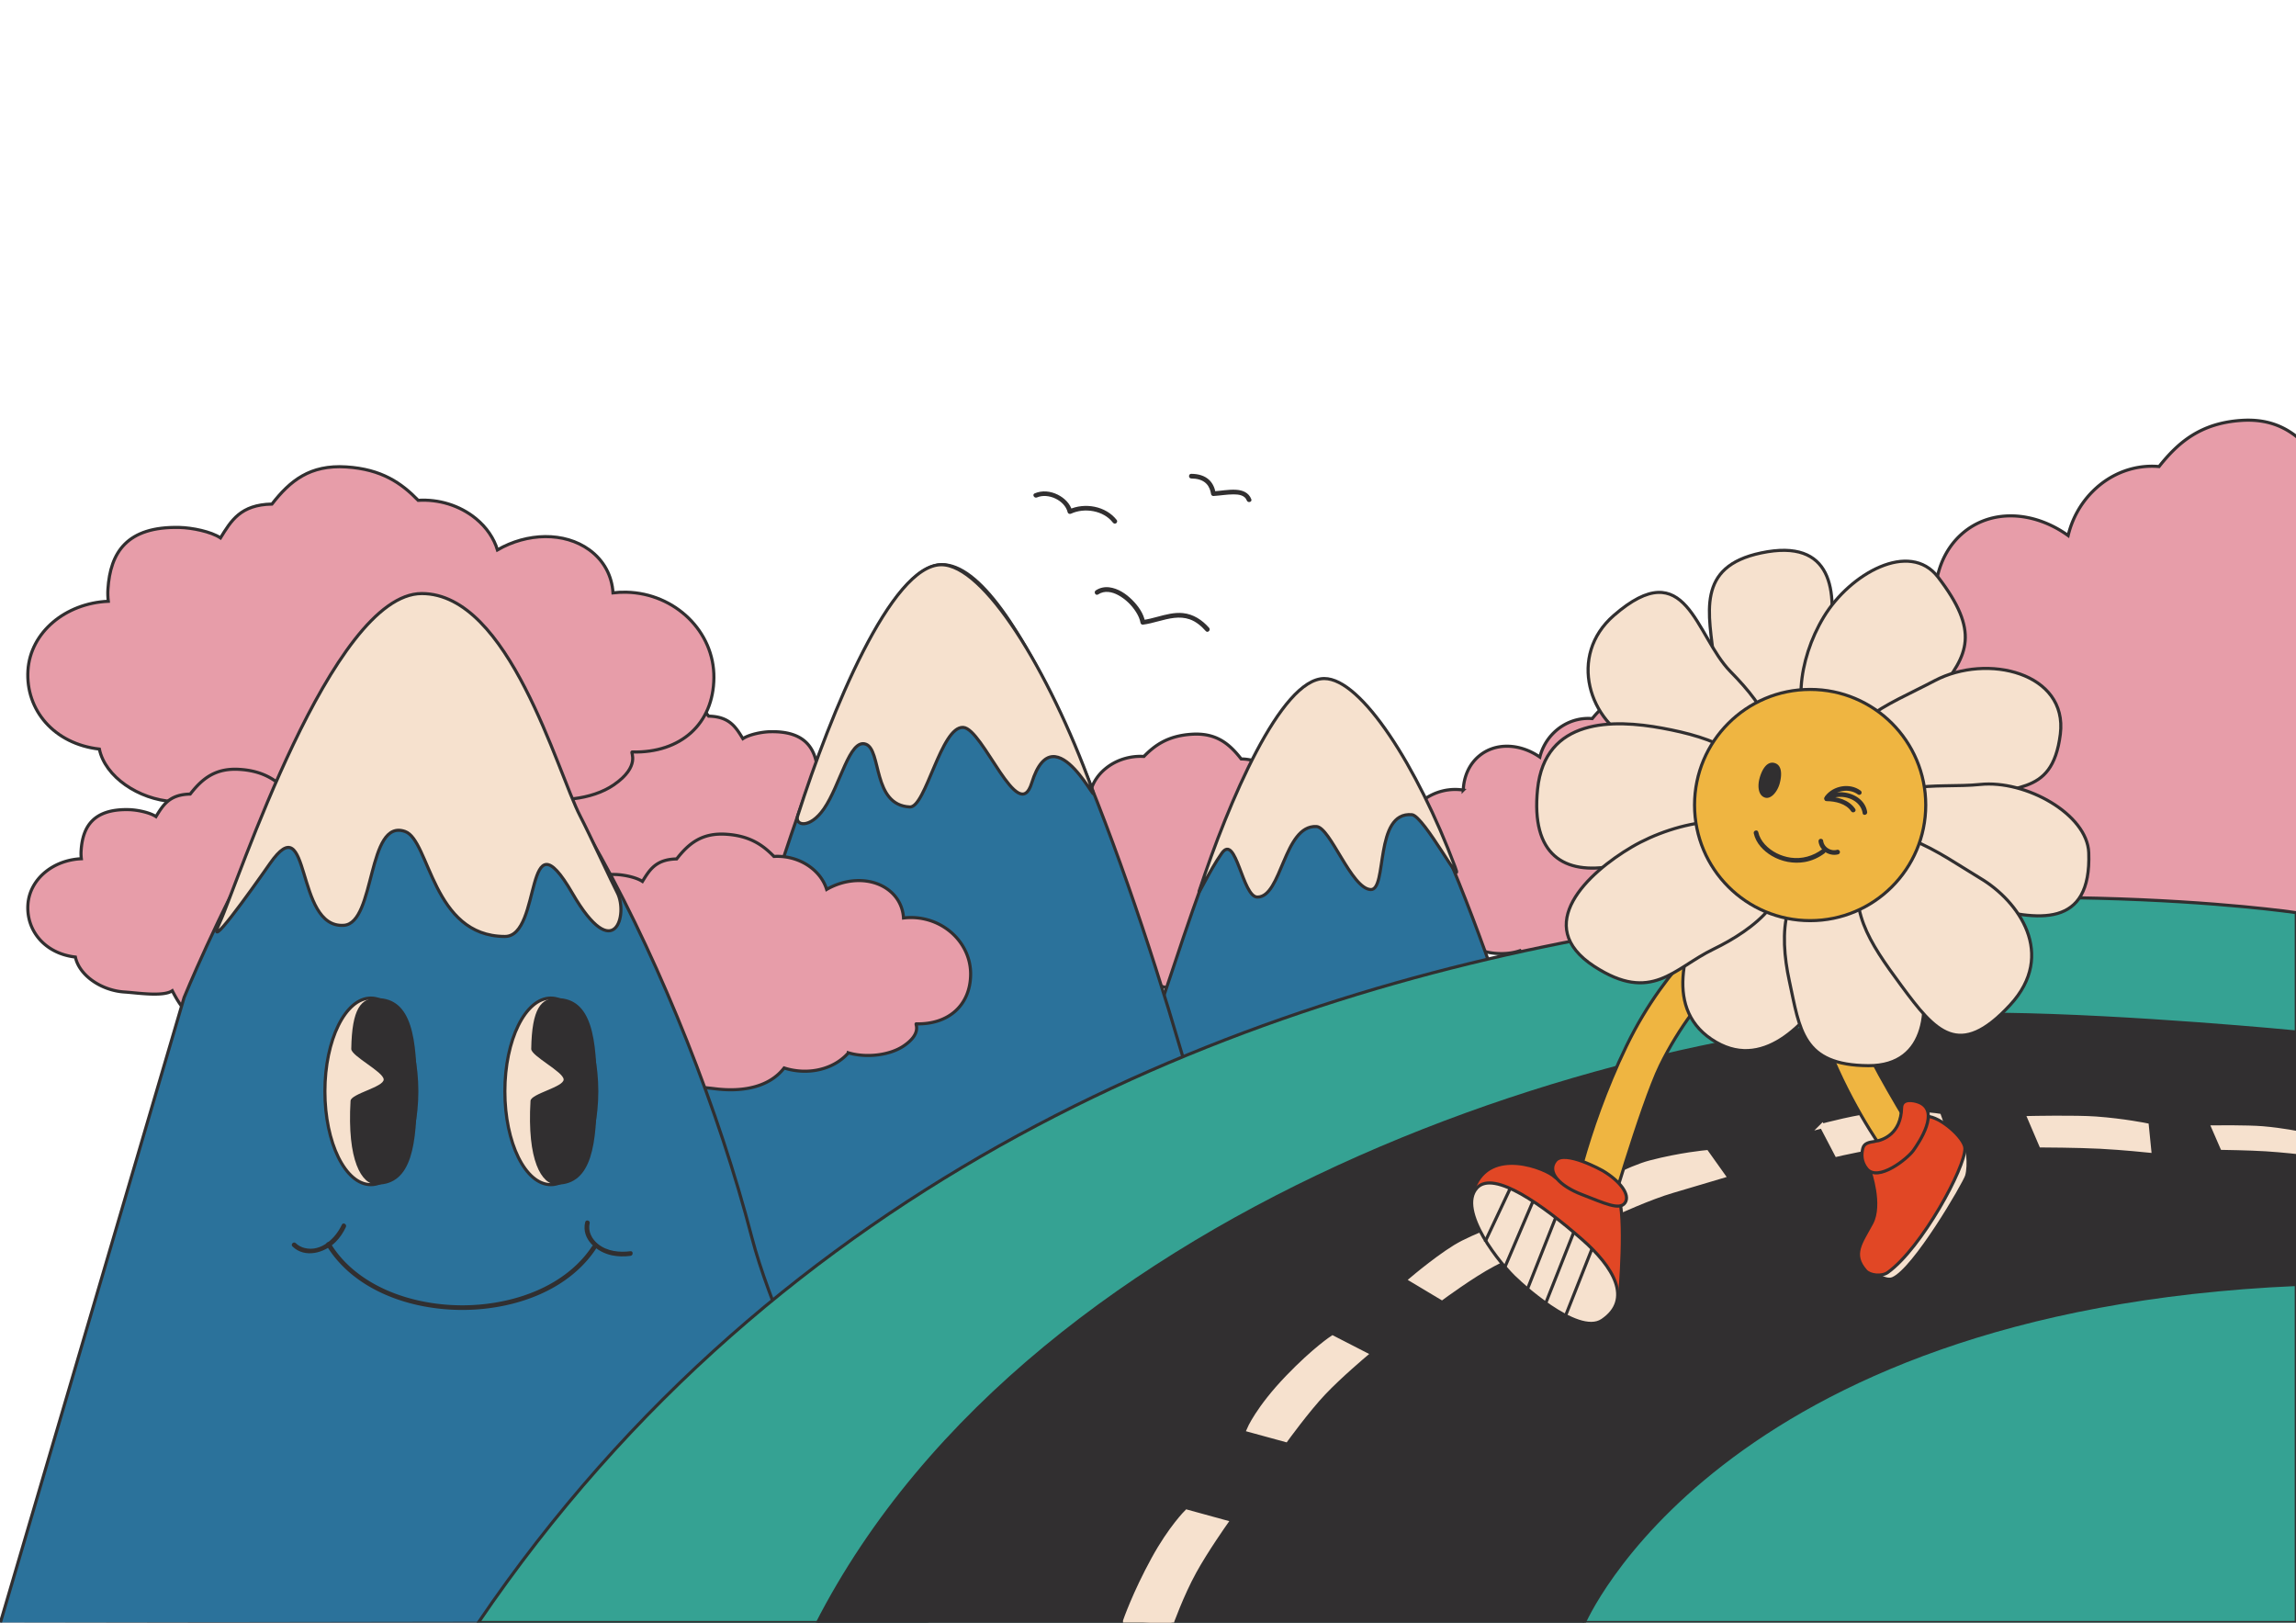 <svg xmlns="http://www.w3.org/2000/svg" xmlns:xlink="http://www.w3.org/1999/xlink" viewBox="0 0 1475.638 1043.083" xmlns:v="https://vecta.io/nano"><style><![CDATA[.L{fill:#f6e1ce}.M{stroke:#312f30}.N{stroke-width:2}.O{fill:#312f30}.P{stroke-miterlimit:10}.Q{fill:#2b729b}.R{fill:#e14725}]]></style><defs><clipPath id="A"><path d="M0 0h1475.822v1042.702H0z" fill="none"/></clipPath><path id="B" d="M301.493 566.2c.754-.018-3.772 6.048 7.825 14.04 9.312 6.418 24.696 7.898 35.759 4.573a29.89 29.89 0 0 0 2.54 2.59c10.037 9.092 25.331 11.47 38.773 7.154 9.211 11.963 25.84 15.634 44.248 13.374 18.912-2.322 25.542-.247 36.329-21.324 5.878 3.991 22.411 1.336 30.699.808 14.938-.951 29.135-10.701 31.576-22.464 19.345-2.21 31.598-16.715 30.519-33.664-1.033-16.221-15.985-28.702-34.343-29.512.206-1.692.265-3.433.152-5.2-.991-15.574-8-26.888-30.596-26.356-5.322.125-13.41 1.734-17.52 4.463-4.567-7.382-8.552-14.199-21.997-14.461-7.779-9.995-16.237-16.86-31.766-15.871-15.203.968-23.609 6.936-30.751 14.275-8.627-.531-17.682 2.075-24.664 7.812-4.643 3.814-7.731 8.486-9.218 13.377-12.71-7.36-28.583-7.78-39.27-.026-6.325 4.586-9.703 11.218-10.129 18.384-1.872-.224-3.786-.314-5.735-.27-20.845.495-37.592 16.869-37.398 36.568.194 19.706 14.123 32.237 34.968 31.73z"/><path id="C" d="M588.855 657.948c-.754-.018 3.772 6.048-7.825 14.04-9.312 6.418-24.696 7.898-35.759 4.573a29.89 29.89 0 0 1-2.54 2.59c-10.037 9.092-25.331 11.47-38.773 7.154-9.211 11.963-25.84 15.634-44.248 13.374-18.912-2.322-25.542-.247-36.329-21.324-5.878 3.991-22.411 1.336-30.699.808-14.938-.951-29.135-10.701-31.576-22.464-19.345-2.21-31.598-16.715-30.519-33.664 1.033-16.221 15.985-28.702 34.343-29.512-.206-1.692-.265-3.433-.152-5.2.991-15.574 8-26.888 30.596-26.356 5.322.125 13.41 1.734 17.52 4.463 4.567-7.382 8.552-14.199 21.997-14.461 7.779-9.995 16.237-16.86 31.766-15.871 15.203.968 23.609 6.936 30.751 14.275 8.627-.531 17.682 2.075 24.664 7.812 4.643 3.814 7.731 8.486 9.218 13.377 12.71-7.36 28.583-7.78 39.27-.026 6.325 4.586 9.703 11.218 10.129 18.384 1.872-.224 3.786-.314 5.735-.27 20.845.495 37.592 16.869 37.398 36.568-.194 19.706-14.123 32.237-34.968 31.73z"/><path id="D" d="M267.879 701.336c0 33.105-2.747 59.943-25.639 59.943-9.844 0-19.23-15.455-16.941-53.871.27-4.525 21.29-8.82 21.29-13.689s-20.905-15.115-20.832-19.65c.423-26.28 6.41-32.676 16.482-32.676 22.892 0 25.639 26.837 25.639 59.943z"/></defs><g clip-path="url(#A)"><g class="M N P"><g fill="#e79da9"><use xlink:href="#B"/><path d="M643.742 593.693c.754-.018-3.772 6.048 7.825 14.04 9.312 6.418 24.696 7.898 35.759 4.573a29.89 29.89 0 0 0 2.54 2.59c10.037 9.092 25.331 11.47 38.773 7.154 9.211 11.963 25.84 15.634 44.248 13.374 18.912-2.322 25.542-.247 36.329-21.324 5.878 3.991 22.411 1.336 30.699.808 14.938-.951 29.135-10.701 31.576-22.464 19.345-2.21 31.598-16.715 30.519-33.664-1.033-16.221-15.985-28.702-34.343-29.512.206-1.692.265-3.433.152-5.2-.991-15.574-8-26.888-30.596-26.356-5.322.125-13.41 1.734-17.52 4.463-4.567-7.382-8.552-14.199-21.997-14.461-7.779-9.995-16.237-16.86-31.766-15.871-15.203.968-23.609 6.936-30.751 14.275-8.627-.531-17.682 2.075-24.664 7.812-4.643 3.814-7.731 8.486-9.218 13.377-12.71-7.36-28.583-7.78-39.27-.026-6.325 4.586-9.703 11.218-10.129 18.384-1.872-.224-3.786-.314-5.735-.27-20.845.495-37.592 16.869-37.398 36.568.194 19.706 14.123 32.237 34.968 31.73z"/><path d="M933.08 588.323c.754-.013-3.703 7.13 7.997 16.749 9.395 7.724 24.809 9.663 35.84 5.849.79 1.076 1.644 2.105 2.573 3.103 10.153 10.905 25.486 13.907 38.887 8.946 9.359 14.301 26.045 18.854 44.44 16.391 18.899-2.531 25.558.01 36.104-24.867 5.93 4.805 22.444 1.851 30.732 1.323 14.938-.951 29.03-12.35 31.333-26.275 19.333-2.392 31.423-19.455 30.143-39.574-1.226-19.256-16.338-34.239-34.719-35.417a39.64 39.64 0 0 0 .091-6.167c-1.177-18.488-8.325-31.992-30.932-31.629-5.325.086-13.399 1.898-17.48 5.086-4.658-8.811-8.727-16.946-22.185-17.417-7.903-11.95-16.449-20.194-31.978-19.205-15.203.968-23.545 7.948-30.605 16.57-8.64-.733-17.671 2.251-24.589 8.975-4.602 4.47-7.636 9.975-9.066 15.76-12.807-8.882-28.697-9.569-39.3-.497-6.275 5.365-9.577 13.193-9.919 21.69a34.43 34.43 0 0 0-5.742-.388c-20.855.34-37.42 19.567-36.993 42.937.428 23.379 14.516 38.411 35.371 38.056zm298.113-61.395c1.311-.02-6.411 12.802 13.967 30.138 16.363 13.921 43.169 17.463 62.334 10.65 1.377 1.938 2.866 3.79 4.485 5.588 17.693 19.642 44.363 25.095 67.644 16.228 16.326 25.742 45.353 33.989 77.325 29.631 32.848-4.478 44.436.114 62.677-44.563 10.328 8.659 39.028 3.411 53.436 2.494 25.967-1.653 50.425-22.09 54.377-47.113 33.604-4.227 54.56-34.853 52.258-71.023-2.204-34.618-28.534-61.609-60.497-63.796.316-3.603.375-7.315.135-11.086-2.116-33.237-14.594-57.54-53.898-56.972-9.257.134-23.289 3.361-30.372 9.077-8.132-15.857-15.237-30.494-38.637-31.391-13.786-21.51-28.675-36.362-55.67-34.643-26.429 1.682-40.905 14.199-53.148 29.67-15.024-1.349-30.715 3.981-42.718 16.04-7.984 8.018-13.239 17.902-15.703 28.295-22.299-16.014-49.929-17.309-68.329-1.041-10.89 9.62-16.602 23.678-17.163 38.951-3.263-.525-6.596-.764-9.985-.72-36.258.532-64.986 35.031-64.155 77.044.832 42.028 25.382 69.101 61.64 68.542z"/></g><path d="M743.295 653.582c15.291-42.219 65.194-213.778 107.174-214.994s99.057 148.029 133.673 262.587c19.629 64.961 70.703 177.473 70.703 177.473l-402.896-8.606s65.994-146.463 91.345-216.461z" class="Q"/><path d="M770.874 572.147c18.568-56.321 52.293-136.098 80.262-136.091 23.813.006 59.91 56.746 84.096 121.143 6.274 16.705-20.117-32.95-27.764-33.646-24.519-2.231-15.561 48.758-26.587 48.109-12.437-.732-25.918-40.102-34.816-40.513-21.078-.973-22.155 45.462-37.981 45.334-9.635-.078-13.596-41.157-22.788-28.243-7.886 11.08-16.228 29.382-14.422 23.906z" class="L"/><path d="M481.74 617.745c17.585-50.046 74.974-253.406 123.252-254.847S718.909 538.367 758.718 674.16c22.574 77.003 81.31 210.371 81.31 210.371L376.693 874.33s75.894-173.613 105.048-256.585z" class="Q"/><path d="M512.69 524.216c21.353-66.761 60.137-161.326 92.302-161.318 27.385.007 68.898 67.265 96.712 143.599 7.215 19.801-23.814-51.339-38.629-3.3-8.577 27.813-31.326-34.979-44.005-35.748-14.302-.867-24.077 51.611-34.309 51.124-24.24-1.153-18.001-36.728-28.342-40.361-10.488-3.685-16.28 26.206-26.851 41.514-9.069 13.134-18.954 10.981-16.878 4.49z" class="L"/><g fill="#e79da9"><path d="M406.25 483.251c-1.133-.028 5.67 9.092-11.764 21.108-13.999 9.649-37.128 11.874-53.76 6.875-1.17 1.352-2.438 2.643-3.819 3.895-15.09 13.669-38.083 17.244-58.292 10.755-13.847 17.985-38.848 23.505-66.522 20.107-28.432-3.491-38.4-.371-54.617-32.059-8.837 6.001-33.693 2.009-46.153 1.215-22.457-1.43-43.802-16.088-47.471-33.773-29.083-3.322-47.504-25.13-45.882-50.61 1.552-24.387 24.032-43.151 51.632-44.368-.31-2.544-.398-5.162-.229-7.818 1.49-23.414 12.027-40.423 45.999-39.623 8.001.189 20.16 2.606 26.339 6.709 6.866-11.098 12.857-21.347 33.071-21.741 11.695-15.027 24.411-25.347 47.757-23.861 22.856 1.455 35.494 10.428 46.232 21.461 12.97-.799 26.584 3.119 37.079 11.744 6.981 5.734 11.623 12.758 13.858 20.111 19.108-11.065 42.972-11.697 59.038-.039 9.509 6.894 14.588 16.865 15.228 27.639 2.814-.337 5.693-.472 8.622-.406 31.339.744 56.516 25.362 56.225 54.976-.292 29.626-21.233 48.465-52.571 47.703z"/><use xlink:href="#C"/><path d="M276.204 616.274c-.754-.018 3.772 6.048-7.825 14.04-9.312 6.418-24.696 7.898-35.759 4.573a29.89 29.89 0 0 1-2.54 2.59c-10.037 9.092-25.331 11.47-38.773 7.154-9.211 11.963-25.84 15.634-44.248 13.374-18.912-2.322-25.542-.247-36.329-21.324-5.878 3.991-22.411 1.336-30.699.808-14.938-.951-29.135-10.701-31.576-22.464-19.345-2.21-31.598-16.715-30.519-33.664 1.033-16.221 15.985-28.702 34.343-29.512-.206-1.692-.265-3.433-.152-5.2.991-15.574 8-26.888 30.596-26.356 5.322.125 13.41 1.734 17.52 4.463 4.567-7.382 8.552-14.199 21.997-14.461 7.779-9.995 16.237-16.86 31.766-15.871 15.203.968 23.609 6.936 30.751 14.275 8.627-.531 17.682 2.075 24.664 7.812 4.643 3.814 7.731 8.486 9.218 13.377 12.71-7.36 28.583-7.78 39.27-.026 6.325 4.586 9.703 11.218 10.129 18.384 1.872-.224 3.786-.314 5.735-.27 20.845.495 37.592 16.869 37.398 36.568-.194 19.706-14.123 32.237-34.968 31.73z"/></g><path d="M118.317 641.059s85.52-210.165 152.295-211.86S441.063 632.585 483.236 795.28c21.16 81.629 112.462 247.421 112.462 247.421l-595.699.892 118.317-402.534z" class="Q"/><g class="L"><path d="M173.493 554.933c-12.84 18.398-42.482 59.874-32.117 37.574 10.838-23.318 71.73-211.083 129.719-211.072 56.231.01 86.852 114.29 101.871 143.164 5.673 10.906 20.359 42.565 23.752 49.066 7.062 13.533-1.583 47.432-28.845.382-31.403-54.196-19.193 27.799-43.394 27.749-46.694-.096-48.281-61.798-64.086-67.448-24.679-8.822-18.917 58.847-39.375 60.283-31.923 2.241-20.845-77.927-47.524-39.699z"/></g></g><ellipse cx="238.348" cy="701.336" rx="29.531" ry="59.943" class="L M N"/><use xlink:href="#D" class="O"/><ellipse cx="354.009" cy="701.336" rx="29.531" ry="59.943" class="L M N"/><g class="O"><path d="M383.54 701.336c0 33.105-2.747 59.943-25.639 59.943-9.844 0-19.23-15.455-16.941-53.871.27-4.525 21.29-8.82 21.29-13.689s-20.905-15.115-20.832-19.65c.423-26.28 6.41-32.676 16.482-32.676 22.892 0 25.639 26.837 25.639 59.943zm-195.574 99.671c8.023 7.78 20.618 4.21 27.747-2.888 2.771-2.759 4.951-6.068 6.599-9.603.811-1.739-1.774-3.264-2.59-1.514-4.109 8.813-13.358 17.626-23.927 15.005-2.154-.534-4.112-1.573-5.708-3.12-1.387-1.345-3.51.774-2.121 2.121h0zm188.141-15.639c-2.657 10.897 7.425 19.3 17.1 21.333 3.943.829 7.987.88 11.974.364 1.888-.245 1.912-3.248 0-3-7.1.92-14.931.067-20.716-4.521-4.006-3.177-6.728-8.198-5.465-13.378.457-1.875-2.435-2.675-2.893-.798h0z"/><path d="M209.848 800.401c6.487 10.707 15.842 19.376 26.539 25.79 11.161 6.692 23.696 11.028 36.463 13.389 13.358 2.47 27.107 2.887 40.588 1.215 13.106-1.626 26.005-5.151 37.854-11.043 11.274-5.605 21.462-13.451 29.102-23.51.913-1.203 1.784-2.436 2.618-3.696 1.069-1.615-1.528-3.119-2.59-1.514-6.689 10.106-16.073 18.122-26.611 24.004-11.167 6.234-23.557 10.127-36.156 12.155-12.943 2.083-26.305 2.176-39.277.279-12.643-1.849-25.117-5.549-36.416-11.573-10.569-5.635-20.157-13.364-27.059-23.224a68.09 68.09 0 0 1-2.463-3.785c-.999-1.649-3.594-.143-2.59 1.514h0z"/></g><g class="P"><g class="M N"><path d="M1475.822 586.514S696.676 469.765 307.431 1042.701h1168.391V586.514z" fill="#35a293"/><path d="M1475.822 663.185s-106.086-10.285-188.22-11.359c-227.145-2.97-621.9 117.106-762.618 391.767h492.833s84.75-201.763 458.005-218.156V663.184z" class="O"/></g><g stroke="#f6e1ce" stroke-width="3" class="L"><path d="M723.25 1041.648s6.019-17.553 18.227-39.815c11.025-20.105 21.314-30.229 21.314-30.229l24.807 6.81s-12.538 17.732-20.129 31.536c-8.317 15.124-14.893 33.644-14.893 33.644l-29.326-1.946zm79.521-122.912l23.583 6.449s13.801-19.066 24.321-30.158 26.61-24.609 26.61-24.609l-20.845-10.701s-11.606 7.587-28.743 25.395c-19.25 20.004-24.925 33.624-24.925 33.624zm104.527-96.462l19.395 11.604s19.449-14.379 32.976-21.501 31.666-15.733 31.666-15.733l-17.884-11.093s-15.82 4.41-33.217 13.083c-12.351 6.158-32.937 23.64-32.937 23.64zm117.901-59.53l13.289 16.671s21.968-10.122 36.66-14.343l32.143-9.543-10.623-14.918s-16.598 1.472-36.14 6.597c-13.349 3.501-35.329 15.535-35.329 15.535zm145.876-39.164l9.532 18.237s22.586-5.325 37.23-6.487 33.935-1.891 33.935-1.891l-5.724-16.319s-12.402-2.15-37.372-.809c-13.238.711-37.601 7.269-37.601 7.269zm133.567-4.923l7.359 17.222s23.343.09 37.864.847 31.27 2.503 31.27 2.503l-1.595-15.941s-14.574-2.99-32.503-4.298c-13.075-.953-42.395-.332-42.395-.332zm118.225 6.001l5.559 12.784s17.205.25 27.913.923 23.066 2.094 23.066 2.094l-1.301-11.793s-10.765-2.324-23.989-3.43c-9.644-.807-31.249-.577-31.249-.577z"/></g><g class="M N"><g fill="#efb541"><path d="M1213.542 743.675l20.552-8.723s-27.414-44.323-34.515-61.056c-14.223-33.512-19.937-67.243-19.937-67.243l-20.552 8.723s3.142 28.039 18.625 64.519c15.931 37.535 35.828 63.779 35.828 63.779zm-204.381 36.265l22.26 10.8s23.413-80.784 35.602-105.907c24.413-50.318 63.542-78.179 63.542-78.179l-21.682-15.018s-36.951 25.659-63.527 80.435c-27.344 56.359-36.195 107.87-36.195 107.87z"/></g><g class="L"><path d="M1175.199 413.432c-6.499 35.462 10.61 66.071-26.721 72s-43.212-28.899-46.698-60.077-12.088-61.149 30.099-70.035c45.967-9.682 49.481 24.495 43.32 58.112z"/><path d="M1246.186 443.916c-18.744 23.007-52.672 58.827-77.726 33.819-16.977-16.946-13.133-53.475 3.684-81.287s55.153-49.407 73.408-25.628c26.93 35.08 19.379 50.089.634 73.096zm-133.961-12.301c22.794 23.235 40.099 48.767 10.923 69.486s-37.465-8.595-71.498-23.599c-30.369-13.389-44.218-56.122-14.471-81.981 46.874-40.749 52.253 12.86 75.047 36.095zm-16.065 149.553c12.785-26.446 50.472-45.677 77.84-28.539s21.456 50.869 5.274 76.732-44.112 58.92-76.223 40.419c-34.988-20.158-19.677-62.166-6.891-88.612z"/><path d="M1150.042 630.579c-6.81-31.193-4.957-65.209 27.65-72.272s45.697 34.062 54.386 60.218 7.872 66.568-31.293 66.307c-42.673-.285-43.934-23.06-50.743-54.252zm-81.718-162.653c31.409 5.789 67.26 17.395 56.561 49.204s-56.487 33.467-88.057 39.387-52.957-7.099-48.64-49.311c4.704-45.994 48.727-45.069 80.136-39.28zm195.641 49.296c-27.527 15.79-61.687 13.722-74.426-19.048s22.48-44.191 53.857-60.74c33.851-17.854 85.705-4.982 80.776 34.35-5.371 42.855-32.679 29.649-60.206 45.439z"/><path d="M1273.849 582.141c-36.025-9.903-67.232-13.582-68.32-48.743s39.13-26.368 67.078-29.289c29.318-3.064 68.918 19.147 69.828 43.846 1.795 48.734-32.56 44.089-68.586 34.186z"/><path d="M1222.128 633.596c-21.626-29.276-34.955-49.233-25.372-82.368s51.783-1.256 76.101 13.237 49.178 48.744 19.055 81.354c-32.821 35.531-48.158 17.054-69.784-12.222zm-173.379-89.301c28.138-16.536 77.22-27.305 93.166 1.479s-15.055 51.779-40.669 64.171-39.667 35.095-76.675 11.041c-40.323-26.208-3.96-60.155 24.178-76.691z"/></g></g></g><circle cx="1163.378" cy="517.335" r="74.295" fill="#efb541" class="M N"/><g class="O"><path d="M1127.144 535.537c1.36 6.244 6.191 11.272 11.546 14.445 6.352 3.764 13.976 5.239 21.256 3.969 4.639-.809 9.002-2.818 12.756-5.639 1.525-1.146.031-3.752-1.514-2.59-5.864 4.408-13.087 6.497-20.393 5.422-6.2-.913-12.221-3.846-16.479-8.487-2.062-2.248-3.627-4.922-4.28-7.917-.411-1.886-3.303-1.088-2.893.798h0z"/><path d="M1168.808 540.943c.804 5.825 7.067 9.534 12.612 8.064.783-.208 1.261-1.069 1.048-1.845-.217-.79-1.059-1.256-1.845-1.048-.284.075-.569.136-.859.187-.352.062.149.002-.176.019-.144.007-.287.022-.43.028a8.45 8.45 0 0 1-.857-.01 10.15 10.15 0 0 1-.425-.037c.316.034-.135-.024-.162-.029-.559-.101-1.095-.264-1.628-.458-.416-.152.237.127-.16-.069l-.379-.186a9.27 9.27 0 0 1-.729-.423c-.118-.076-.231-.159-.348-.236-.258-.171.117.111-.143-.106-.216-.18-.426-.364-.626-.561s-.383-.409-.569-.619c-.205-.232.083.138-.11-.14l-.239-.348a8.34 8.34 0 0 1-.425-.732c-.054-.105-.104-.212-.154-.319-.043-.097-.04-.086.01.032-.027-.066-.053-.133-.077-.2-.204-.576-.353-1.156-.437-1.762-.111-.803-1.138-1.242-1.845-1.048-.865.238-1.159 1.039-1.048 1.845h0zm-25.04-37.341c-1.457 5.248-5.525 10-9.202 9.011-4.544-1.222-5.132-7.34-3.675-12.587s4.608-11.096 9.623-9.703 4.712 8.032 3.254 13.279zm30.956 10.728c7.528-4.947 20.87-1.462 22.4 8.23.3 1.902 3.191 1.094 2.893-.798-1.825-11.568-17.785-15.952-26.807-10.023-1.607 1.056-.106 3.655 1.514 2.59h0z"/><path d="M1175.35 513.517c4.47-5.627 12.95-7.243 18.861-2.912.658.482 1.667.106 2.052-.538.453-.755.112-1.576-.538-2.052-6.89-5.048-17.266-3.203-22.496 3.381-.508.639-.612 1.496 0 2.121.517.529 1.618.633 2.121 0h0z"/><path d="M1173.953 514.831c5.569.05 12.509 1.57 15.797 6.529 1.062 1.602 3.661.101 2.59-1.514-3.914-5.903-11.672-7.954-18.387-8.015-1.931-.017-1.933 2.983 0 3h0z"/></g><g class="M N P"><g class="R"><path d="M947.484 763.491l93.525 68.659s4.353-50.323-.969-64.01c-2.7-6.943-35.798-6.715-40.934-11.88s-41.292-20.013-51.622 7.231z"/><path d="M1030.021 752.291s-24.44-13.664-30.26-6.392 2.514 16.183 16.903 21.722 24.33 10.441 27.781 5.296-3.25-13.997-14.425-20.627z"/></g><path d="M974.987,822.373s38.738,36.93,54.75,26.084c19.811-13.42,7.231-34.348-13.171-52.167-24.721-21.592-56.463-44.59-67.278-32.962-13.372,14.377,15.627,50.006,25.699,59.045Z" class="L"/><g class="R"><path d="M954.463 798.006l16.02-34.034m-3.315 50.373l17.978-42.136m-3.315 55.845l17.977-45.481m-6.221 54.512l17.976-45.481m-5.342 53.808l16.966-42.925"/></g><path d="M1201.232 815.237s9.505 8.764 15.145 6.46c13.912-5.685 46.19-61.287 47.587-66.03 1.967-6.678.775-21.542-2.741-21.251s-59.991 80.822-59.991 80.822z" class="L"/><g class="R"><path d="M1201.844,752.778s7.524,21.393,1.115,33.331c-6.773,12.616-13.164,19.907-3.853,30.502,2.682,3.052,10.295,3.882,14.155,1.103,21.826-15.716,49.922-67.563,49.591-79.767-.177-6.538-15.905-20.549-24.574-20.549s-36.434,35.379-36.434,35.379Z"/><path d="M1204.996 733.498c-3.43.523-6.866.995-7.737 4.354-.98 3.78-1.102 8.771 2.588 13.248 7.144 8.669 26.087-6.422 29.94-11.88 3.385-4.795 17.548-25.541 3.283-30.911-3.335-1.256-10.766-2.651-10.914 3.581-.394 16.656-11.733 20.78-17.161 21.608z"/></g></g><g class="O"><path d="M705.787 381.993c4.05-2.708 8.902-1.715 12.948.486 4.637 2.523 8.641 6.448 11.442 10.908 1.342 2.136 2.433 4.438 2.85 6.943.096.578.85 1.176 1.446 1.101 6.854-.857 13.325-3.585 20.181-4.365 3.364-.382 6.741-.204 9.954.921 4.117 1.442 7.488 4.346 10.345 7.563 1.285 1.446 3.4-.682 2.121-2.121-4.462-5.024-10.059-8.764-16.86-9.441-5.565-.554-11.094.98-16.42 2.397-3.071.817-6.163 1.651-9.323 2.046l1.446 1.101c-.883-5.304-4.433-10.171-8.143-13.897-4.007-4.024-9.183-7.55-14.945-8.226-3.005-.353-6.037.306-8.56 1.993-1.597 1.068-.097 3.668 1.514 2.59h0zm-39.315-62.335c7.166-3.087 17.841 1.842 19.721 9.535.248 1.013 1.361 1.289 2.203.896 8.596-4.001 20.845-2.05 26.805 5.684.498.646 1.284.975 2.052.538.635-.362 1.032-1.412.538-2.052-7.034-9.129-20.68-11.522-30.91-6.761l2.203.896c-1.152-4.712-5.047-8.428-9.287-10.516-4.658-2.294-10.004-2.896-14.841-.812-1.768.762-.242 3.347 1.514 2.59h0zm99.168-12.167c3.517.029 7.2.76 9.733 3.385 1.776 1.841 2.631 4.286 3.018 6.771.095.611.848 1.136 1.446 1.101 4.307-.253 8.58-1.044 12.901-1.057 3.244-.009 7.268.446 8.586 3.925.677 1.788 3.578 1.013 2.893-.798-1.631-4.308-5.605-5.857-9.939-6.091-4.829-.261-9.634.737-14.441 1.02l1.446 1.101c-.477-3.068-1.733-6.066-3.967-8.274-3.093-3.057-7.454-4.049-11.677-4.084-1.931-.016-1.933 2.984 0 3h0z"/></g></g></svg>